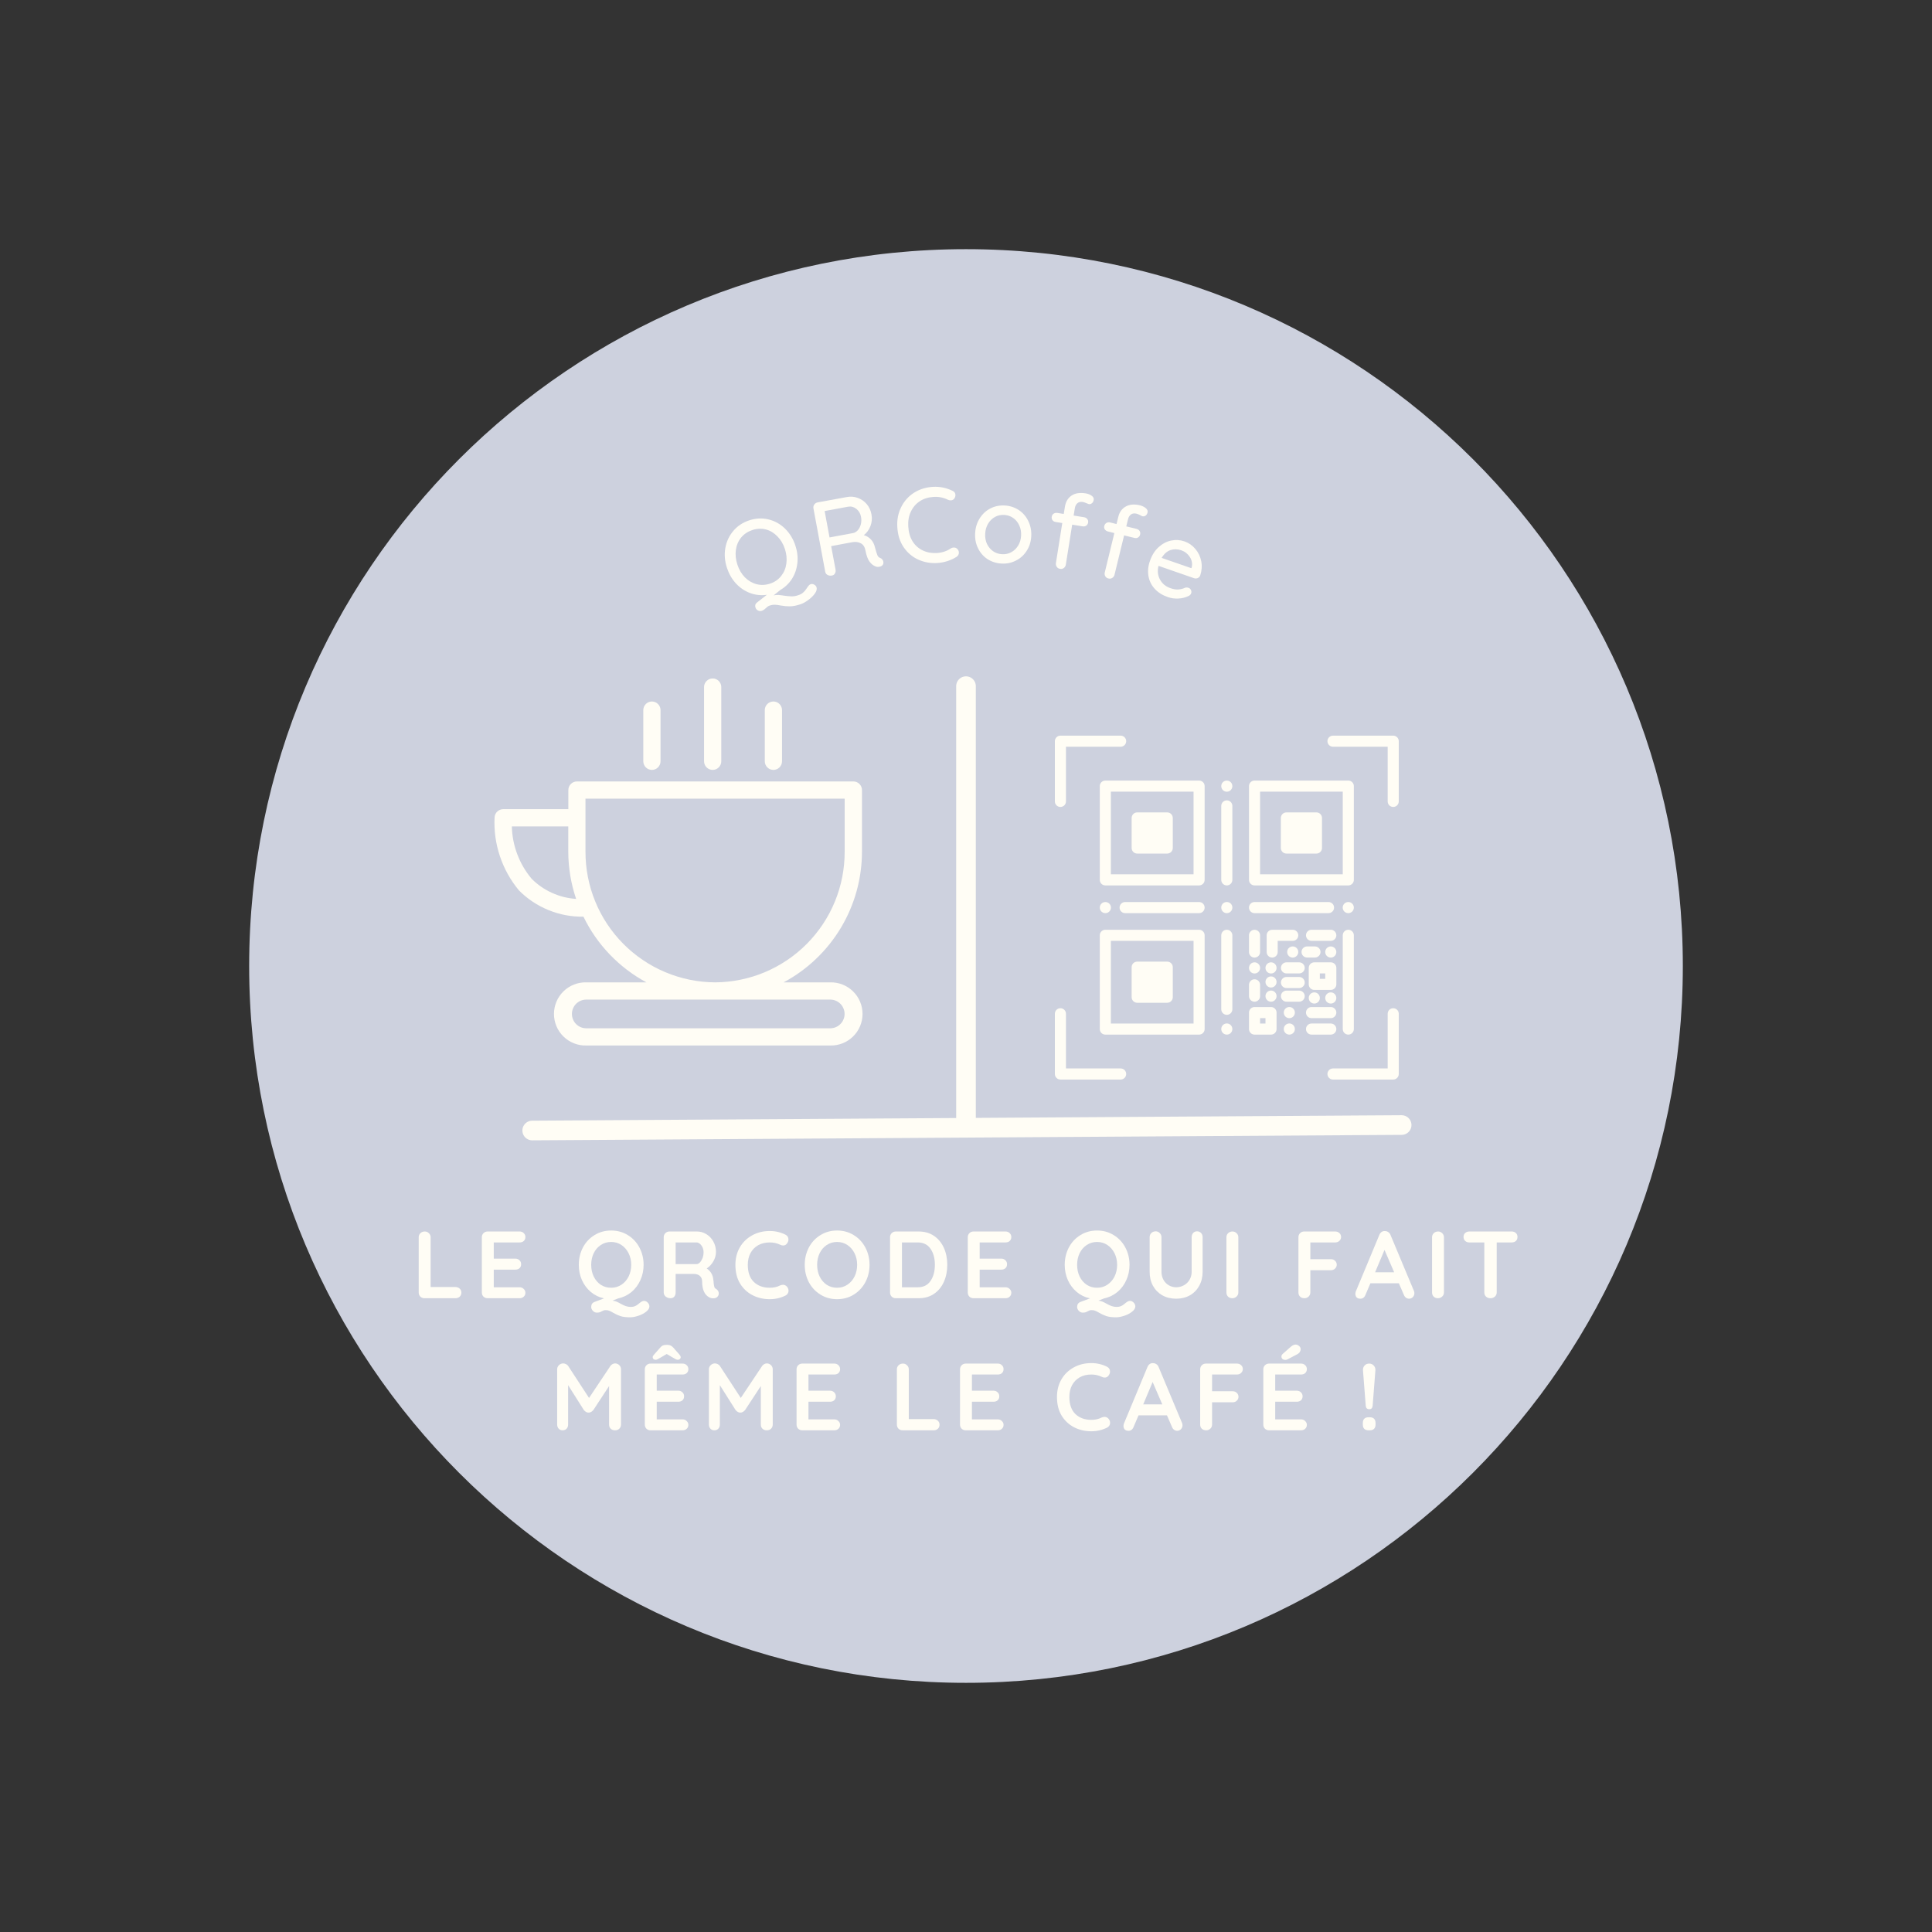 <svg xmlns="http://www.w3.org/2000/svg" xmlns:xlink="http://www.w3.org/1999/xlink" width="500" zoomAndPan="magnify" viewBox="0 0 375 375" height="500" preserveAspectRatio="xMidYMid meet" version="1.0"><rect x="0" y="0" width="375" height="375" fill="#333333" stroke="none"/><defs><g/><clipPath id="47575d53fd"><path d="M 48.363 48.363 L 326.637 48.363 L 326.637 326.637 L 48.363 326.637 Z M 48.363 48.363 " clip-rule="nonzero"/></clipPath><clipPath id="703d018a13"><path d="M 187.5 48.363 C 110.656 48.363 48.363 110.656 48.363 187.5 C 48.363 264.344 110.656 326.637 187.5 326.637 C 264.344 326.637 326.637 264.344 326.637 187.5 C 326.637 110.656 264.344 48.363 187.5 48.363 " clip-rule="nonzero"/></clipPath><clipPath id="53e02a32d5"><path d="M 95.633 151 L 167.633 151 L 167.633 203 L 95.633 203 Z M 95.633 151 " clip-rule="nonzero"/></clipPath><clipPath id="8c61dc0558"><path d="M 136 131.273 L 140 131.273 L 140 150 L 136 150 Z M 136 131.273 " clip-rule="nonzero"/></clipPath><clipPath id="ba24e61c76"><path d="M 204.75 142.789 L 271.5 142.789 L 271.5 209.539 L 204.75 209.539 Z M 204.75 142.789 " clip-rule="nonzero"/></clipPath></defs><g clip-path="url(#47575d53fd)"><g clip-path="url(#703d018a13)"><path fill="#CDD1DE" d="M 48.363 48.363 L 326.637 48.363 L 326.637 326.637 L 48.363 326.637 Z M 48.363 48.363 " fill-opacity="1" fill-rule="nonzero"/></g></g><path stroke-linecap="round" transform="matrix(0, 0.954, -0.953, 0, 189.406, 131.276)" fill="none" stroke-linejoin="miter" d="M 2 2 L 89.938 2 " stroke="#fffdf5" stroke-width="4" stroke-opacity="1" stroke-miterlimit="4"/><path stroke-linecap="round" transform="matrix(0.955, -0.006, 0.006, 0.953, 101.385, 217.535)" fill="none" stroke-linejoin="miter" d="M 1.998 2.001 L 178.698 2 " stroke="#fffdf5" stroke-width="4" stroke-opacity="1" stroke-miterlimit="4"/><g clip-path="url(#53e02a32d5)"><path fill="#fffdf5" d="M 113.246 177.926 C 110.902 177.961 108.645 177.535 106.477 176.652 C 104.305 175.766 102.391 174.496 100.738 172.836 C 99.082 170.848 97.848 168.625 97.027 166.172 C 96.211 163.719 95.867 161.199 96 158.617 C 96.016 158.406 96.066 158.203 96.16 158.016 C 96.25 157.824 96.371 157.656 96.527 157.512 C 96.684 157.367 96.859 157.258 97.055 157.18 C 97.25 157.102 97.453 157.062 97.668 157.062 L 110.316 157.062 L 110.316 153.344 C 110.316 153.125 110.359 152.91 110.441 152.707 C 110.527 152.504 110.648 152.32 110.805 152.164 C 110.961 152.008 111.141 151.887 111.348 151.805 C 111.551 151.719 111.766 151.676 111.984 151.676 L 165.617 151.676 C 165.84 151.672 166.055 151.715 166.262 151.797 C 166.469 151.883 166.652 152 166.812 152.16 C 166.969 152.316 167.094 152.496 167.18 152.703 C 167.266 152.906 167.309 153.121 167.309 153.344 L 167.309 165.277 C 167.309 166.574 167.223 167.867 167.047 169.152 C 166.875 170.438 166.613 171.707 166.27 172.957 C 165.922 174.207 165.496 175.43 164.984 176.621 C 164.473 177.816 163.883 178.969 163.219 180.082 C 162.551 181.195 161.812 182.258 161 183.27 C 160.191 184.285 159.316 185.238 158.375 186.133 C 157.438 187.027 156.441 187.855 155.391 188.617 C 154.34 189.379 153.242 190.062 152.098 190.676 L 161.145 190.676 C 161.555 190.664 161.961 190.695 162.363 190.77 C 162.766 190.84 163.156 190.949 163.535 191.102 C 163.914 191.25 164.277 191.438 164.617 191.66 C 164.961 191.879 165.277 192.133 165.57 192.418 C 165.863 192.703 166.125 193.016 166.355 193.355 C 166.586 193.691 166.777 194.047 166.938 194.426 C 167.094 194.801 167.215 195.191 167.297 195.59 C 167.375 195.992 167.418 196.395 167.418 196.805 C 167.418 197.211 167.375 197.617 167.297 198.016 C 167.215 198.418 167.094 198.805 166.938 199.184 C 166.777 199.559 166.586 199.914 166.355 200.254 C 166.125 200.59 165.863 200.902 165.57 201.188 C 165.277 201.473 164.961 201.727 164.617 201.949 C 164.277 202.172 163.914 202.355 163.535 202.508 C 163.156 202.656 162.766 202.766 162.363 202.84 C 161.961 202.91 161.555 202.941 161.145 202.93 L 113.793 202.93 C 113.387 202.941 112.98 202.91 112.578 202.84 C 112.176 202.766 111.785 202.656 111.406 202.508 C 111.027 202.355 110.664 202.172 110.32 201.949 C 109.98 201.727 109.66 201.473 109.371 201.188 C 109.078 200.902 108.816 200.59 108.586 200.254 C 108.355 199.914 108.164 199.559 108.004 199.184 C 107.848 198.805 107.727 198.418 107.645 198.016 C 107.562 197.617 107.523 197.211 107.523 196.805 C 107.523 196.395 107.562 195.992 107.645 195.59 C 107.727 195.191 107.848 194.801 108.004 194.426 C 108.164 194.047 108.355 193.691 108.586 193.355 C 108.816 193.016 109.078 192.703 109.371 192.418 C 109.66 192.133 109.98 191.879 110.32 191.66 C 110.664 191.438 111.027 191.25 111.406 191.102 C 111.785 190.949 112.176 190.84 112.578 190.77 C 112.98 190.695 113.387 190.664 113.793 190.676 L 125.469 190.676 C 122.816 189.242 120.445 187.438 118.355 185.262 C 116.27 183.086 114.566 180.641 113.246 177.926 Z M 110.301 165.277 L 110.301 160.414 L 99.348 160.414 C 99.395 162.277 99.75 164.082 100.41 165.824 C 101.07 167.57 102.004 169.156 103.203 170.582 C 104.355 171.734 105.676 172.645 107.16 173.312 C 108.645 173.984 110.199 174.371 111.824 174.477 C 110.816 171.492 110.309 168.426 110.301 165.277 Z M 113.793 194.02 C 113.426 194.02 113.07 194.09 112.73 194.23 C 112.387 194.371 112.086 194.574 111.824 194.836 C 111.562 195.098 111.363 195.398 111.223 195.738 C 111.078 196.082 111.008 196.438 111.008 196.805 C 111.008 197.176 111.078 197.531 111.223 197.871 C 111.363 198.211 111.562 198.516 111.824 198.773 C 112.086 199.035 112.387 199.238 112.73 199.379 C 113.07 199.52 113.426 199.59 113.793 199.59 L 161.145 199.59 C 161.516 199.59 161.871 199.52 162.211 199.379 C 162.555 199.238 162.855 199.035 163.117 198.773 C 163.379 198.516 163.578 198.211 163.719 197.871 C 163.863 197.531 163.934 197.176 163.934 196.805 C 163.934 196.438 163.863 196.082 163.719 195.738 C 163.578 195.398 163.379 195.098 163.117 194.836 C 162.855 194.574 162.555 194.371 162.211 194.23 C 161.871 194.09 161.516 194.02 161.145 194.02 Z M 138.797 190.676 C 139.625 190.672 140.449 190.625 141.273 190.539 C 142.098 190.453 142.914 190.328 143.723 190.16 C 144.535 189.996 145.336 189.789 146.125 189.547 C 146.918 189.301 147.691 189.02 148.457 188.699 C 149.219 188.379 149.965 188.02 150.691 187.625 C 151.422 187.23 152.125 186.805 152.812 186.34 C 153.5 185.879 154.16 185.383 154.797 184.852 C 155.434 184.324 156.043 183.766 156.625 183.18 C 157.207 182.59 157.762 181.977 158.281 181.332 C 158.805 180.691 159.293 180.023 159.75 179.336 C 160.207 178.645 160.629 177.934 161.016 177.203 C 161.402 176.469 161.754 175.723 162.066 174.957 C 162.379 174.191 162.652 173.41 162.891 172.617 C 163.129 171.824 163.324 171.023 163.484 170.211 C 163.641 169.398 163.758 168.578 163.836 167.754 C 163.914 166.93 163.953 166.105 163.949 165.277 L 163.949 155.02 L 113.641 155.02 L 113.641 165.277 C 113.641 166.105 113.676 166.93 113.754 167.754 C 113.832 168.578 113.949 169.398 114.109 170.211 C 114.266 171.023 114.465 171.824 114.699 172.617 C 114.938 173.41 115.211 174.191 115.527 174.957 C 115.84 175.723 116.188 176.473 116.574 177.203 C 116.961 177.934 117.383 178.645 117.84 179.336 C 118.297 180.027 118.785 180.691 119.309 181.336 C 119.832 181.977 120.383 182.594 120.965 183.18 C 121.547 183.77 122.156 184.328 122.797 184.855 C 123.434 185.383 124.094 185.879 124.781 186.34 C 125.465 186.805 126.172 187.234 126.898 187.629 C 127.629 188.02 128.375 188.379 129.137 188.699 C 129.898 189.02 130.676 189.301 131.469 189.547 C 132.258 189.793 133.059 189.996 133.871 190.164 C 134.68 190.328 135.496 190.453 136.32 190.539 C 137.145 190.625 137.969 190.672 138.797 190.676 Z M 138.797 190.676 " fill-opacity="1" fill-rule="nonzero"/></g><g clip-path="url(#8c61dc0558)"><path fill="#fffdf5" d="M 138.328 149.438 C 138.105 149.438 137.891 149.395 137.688 149.309 C 137.484 149.223 137.301 149.102 137.145 148.945 C 136.988 148.789 136.867 148.609 136.785 148.402 C 136.699 148.199 136.656 147.984 136.656 147.766 L 136.656 133.289 C 136.664 133.074 136.715 132.867 136.805 132.672 C 136.895 132.477 137.016 132.305 137.172 132.152 C 137.328 132.004 137.504 131.891 137.703 131.809 C 137.906 131.73 138.113 131.691 138.328 131.691 C 138.543 131.691 138.75 131.73 138.953 131.809 C 139.152 131.891 139.328 132.004 139.484 132.152 C 139.641 132.305 139.762 132.477 139.852 132.672 C 139.941 132.867 139.992 133.074 140 133.289 L 140 147.773 C 140 147.996 139.957 148.207 139.871 148.41 C 139.785 148.613 139.664 148.793 139.508 148.949 C 139.352 149.105 139.168 149.227 138.965 149.312 C 138.762 149.395 138.547 149.438 138.328 149.438 Z M 138.328 149.438 " fill-opacity="1" fill-rule="nonzero"/></g><path fill="#fffdf5" d="M 150.117 149.438 C 149.898 149.438 149.684 149.395 149.48 149.309 C 149.273 149.227 149.094 149.105 148.938 148.949 C 148.777 148.789 148.656 148.609 148.574 148.406 C 148.488 148.199 148.445 147.984 148.445 147.766 L 148.445 137.762 C 148.453 137.547 148.504 137.34 148.594 137.145 C 148.684 136.949 148.805 136.777 148.961 136.625 C 149.117 136.477 149.293 136.363 149.492 136.281 C 149.695 136.203 149.902 136.16 150.117 136.16 C 150.332 136.16 150.539 136.203 150.742 136.281 C 150.941 136.363 151.117 136.477 151.273 136.625 C 151.43 136.777 151.551 136.949 151.641 137.145 C 151.73 137.34 151.781 137.547 151.789 137.762 L 151.789 147.773 C 151.789 147.996 151.746 148.207 151.66 148.41 C 151.574 148.613 151.453 148.793 151.297 148.949 C 151.141 149.105 150.961 149.227 150.758 149.309 C 150.551 149.395 150.34 149.438 150.117 149.438 Z M 150.117 149.438 " fill-opacity="1" fill-rule="nonzero"/><path fill="#fffdf5" d="M 126.535 149.438 C 126.312 149.438 126.098 149.395 125.895 149.309 C 125.691 149.223 125.508 149.102 125.352 148.945 C 125.195 148.789 125.074 148.609 124.992 148.402 C 124.906 148.199 124.863 147.984 124.863 147.766 L 124.863 137.762 C 124.875 137.547 124.922 137.34 125.012 137.145 C 125.102 136.949 125.223 136.777 125.379 136.625 C 125.535 136.477 125.711 136.363 125.914 136.281 C 126.113 136.203 126.32 136.16 126.535 136.16 C 126.75 136.16 126.961 136.203 127.16 136.281 C 127.359 136.363 127.539 136.477 127.691 136.625 C 127.848 136.777 127.973 136.949 128.059 137.145 C 128.148 137.34 128.199 137.547 128.207 137.762 L 128.207 147.773 C 128.207 147.996 128.164 148.207 128.078 148.41 C 127.992 148.613 127.871 148.793 127.715 148.949 C 127.559 149.105 127.375 149.227 127.172 149.312 C 126.969 149.395 126.754 149.438 126.535 149.438 Z M 126.535 149.438 " fill-opacity="1" fill-rule="nonzero"/><g clip-path="url(#ba24e61c76)"><path fill="#fffdf5" d="M 213.469 152.582 L 213.469 170.781 C 213.469 171.375 213.949 171.859 214.547 171.859 L 232.746 171.859 C 233.34 171.859 233.82 171.375 233.82 170.781 L 233.82 152.582 C 233.82 151.988 233.34 151.508 232.746 151.508 L 214.547 151.508 C 213.949 151.508 213.469 151.988 213.469 152.582 Z M 215.621 153.656 L 231.668 153.656 L 231.668 169.703 L 215.621 169.703 Z M 204.75 155.555 L 204.75 143.863 C 204.75 143.27 205.23 142.789 205.824 142.789 L 217.516 142.789 C 218.109 142.789 218.594 143.27 218.594 143.863 C 218.594 144.457 218.109 144.941 217.516 144.941 L 206.902 144.941 L 206.902 155.555 C 206.902 156.148 206.422 156.629 205.824 156.629 C 205.23 156.629 204.75 156.148 204.75 155.555 Z M 257.656 143.863 C 257.656 143.27 258.141 142.789 258.734 142.789 L 270.422 142.789 C 271.016 142.789 271.5 143.27 271.5 143.863 L 271.5 155.555 C 271.5 156.148 271.016 156.629 270.422 156.629 C 269.828 156.629 269.348 156.148 269.348 155.555 L 269.348 144.941 L 258.734 144.941 C 258.141 144.941 257.656 144.457 257.656 143.863 Z M 218.594 208.461 C 218.594 209.055 218.109 209.539 217.516 209.539 L 205.824 209.539 C 205.23 209.539 204.75 209.055 204.75 208.461 L 204.75 196.77 C 204.75 196.176 205.23 195.695 205.824 195.695 C 206.422 195.695 206.902 196.176 206.902 196.77 L 206.902 207.383 L 217.516 207.383 C 218.109 207.383 218.594 207.867 218.594 208.461 Z M 271.5 196.77 L 271.5 208.461 C 271.5 209.055 271.016 209.539 270.422 209.539 L 258.734 209.539 C 258.141 209.539 257.656 209.055 257.656 208.461 C 257.656 207.867 258.141 207.383 258.734 207.383 L 269.348 207.383 L 269.348 196.77 C 269.348 196.176 269.828 195.695 270.422 195.695 C 271.016 195.695 271.5 196.176 271.5 196.77 Z M 243.504 171.859 L 261.703 171.859 C 262.297 171.859 262.781 171.375 262.781 170.781 L 262.781 152.582 C 262.781 151.988 262.297 151.508 261.703 151.508 L 243.504 151.508 C 242.91 151.508 242.43 151.988 242.43 152.582 L 242.43 170.781 C 242.43 171.375 242.91 171.859 243.504 171.859 Z M 244.582 153.656 L 260.629 153.656 L 260.629 169.703 L 244.582 169.703 Z M 232.746 180.465 L 214.547 180.465 C 213.949 180.465 213.469 180.949 213.469 181.543 L 213.469 199.742 C 213.469 200.336 213.949 200.816 214.547 200.816 L 232.746 200.816 C 233.34 200.816 233.82 200.336 233.82 199.742 L 233.82 181.543 C 233.82 180.949 233.34 180.465 232.746 180.465 Z M 231.668 198.668 L 215.621 198.668 L 215.621 182.621 L 231.668 182.621 Z M 246.707 195.465 L 243.504 195.465 C 242.91 195.465 242.43 195.945 242.43 196.543 L 242.43 199.742 C 242.43 200.336 242.91 200.816 243.504 200.816 L 246.707 200.816 C 247.301 200.816 247.781 200.336 247.781 199.742 L 247.781 196.543 C 247.781 195.945 247.301 195.465 246.707 195.465 Z M 245.629 198.668 L 244.582 198.668 L 244.582 197.621 L 245.629 197.621 Z M 239.199 152.582 L 239.199 152.594 C 239.199 153.188 238.719 153.672 238.125 153.672 C 237.531 153.672 237.047 153.188 237.047 152.594 L 237.047 152.582 C 237.047 151.988 237.531 151.508 238.125 151.508 C 238.719 151.508 239.199 151.988 239.199 152.582 Z M 239.199 156.422 L 239.199 170.781 C 239.199 171.375 238.719 171.859 238.125 171.859 C 237.531 171.859 237.047 171.375 237.047 170.781 L 237.047 156.422 C 237.047 155.828 237.531 155.348 238.125 155.348 C 238.719 155.348 239.199 155.828 239.199 156.422 Z M 239.199 176.156 L 239.199 176.168 C 239.199 176.762 238.719 177.242 238.125 177.242 C 237.531 177.242 237.047 176.762 237.047 176.168 L 237.047 176.156 C 237.047 175.562 237.531 175.078 238.125 175.078 C 238.719 175.078 239.199 175.562 239.199 176.156 Z M 239.199 199.73 L 239.199 199.742 C 239.199 200.336 238.719 200.816 238.125 200.816 C 237.531 200.816 237.047 200.336 237.047 199.742 L 237.047 199.73 C 237.047 199.137 237.531 198.652 238.125 198.652 C 238.719 198.652 239.199 199.137 239.199 199.73 Z M 239.199 181.543 L 239.199 195.902 C 239.199 196.496 238.719 196.977 238.125 196.977 C 237.531 196.977 237.047 196.496 237.047 195.902 L 237.047 181.543 C 237.047 180.949 237.531 180.465 238.125 180.465 C 238.719 180.465 239.199 180.949 239.199 181.543 Z M 214.559 175.086 C 215.152 175.086 215.633 175.566 215.633 176.164 C 215.633 176.758 215.152 177.238 214.559 177.238 L 214.547 177.238 C 213.949 177.238 213.469 176.758 213.469 176.164 C 213.469 175.566 213.949 175.086 214.547 175.086 Z M 233.82 176.164 C 233.82 176.758 233.34 177.238 232.746 177.238 L 218.387 177.238 C 217.789 177.238 217.309 176.758 217.309 176.164 C 217.309 175.566 217.789 175.086 218.387 175.086 L 232.746 175.086 C 233.34 175.086 233.82 175.566 233.82 176.164 Z M 262.781 176.164 C 262.781 176.758 262.297 177.238 261.703 177.238 L 261.691 177.238 C 261.098 177.238 260.617 176.758 260.617 176.164 C 260.617 175.566 261.098 175.086 261.691 175.086 L 261.703 175.086 C 262.301 175.086 262.781 175.566 262.781 176.164 Z M 257.863 177.238 L 243.504 177.238 C 242.91 177.238 242.43 176.758 242.43 176.164 C 242.43 175.566 242.91 175.086 243.504 175.086 L 257.863 175.086 C 258.457 175.086 258.941 175.566 258.941 176.164 C 258.941 176.758 258.457 177.238 257.863 177.238 Z M 227.637 158.766 L 227.637 164.598 C 227.637 165.191 227.152 165.676 226.559 165.676 L 220.727 165.676 C 220.133 165.676 219.652 165.191 219.652 164.598 L 219.652 158.766 C 219.652 158.172 220.133 157.688 220.727 157.688 L 226.559 157.688 C 227.152 157.688 227.637 158.172 227.637 158.766 Z M 256.598 158.766 L 256.598 164.598 C 256.598 165.191 256.117 165.676 255.52 165.676 L 249.688 165.676 C 249.094 165.676 248.613 165.191 248.613 164.598 L 248.613 158.766 C 248.613 158.172 249.094 157.688 249.688 157.688 L 255.52 157.688 C 256.117 157.688 256.598 158.172 256.598 158.766 Z M 219.652 193.559 L 219.652 187.727 C 219.652 187.133 220.133 186.652 220.727 186.652 L 226.559 186.652 C 227.152 186.652 227.637 187.133 227.637 187.727 L 227.637 193.559 C 227.637 194.152 227.152 194.637 226.559 194.637 L 220.727 194.637 C 220.133 194.637 219.652 194.152 219.652 193.559 Z M 242.43 184.793 L 242.43 181.543 C 242.43 180.949 242.91 180.469 243.504 180.469 C 244.098 180.469 244.582 180.949 244.582 181.543 L 244.582 184.793 C 244.582 185.387 244.098 185.867 243.504 185.867 C 242.91 185.867 242.43 185.387 242.43 184.793 Z M 248 182.617 L 248 184.793 C 248 185.383 247.52 185.863 246.93 185.863 C 246.336 185.863 245.859 185.383 245.859 184.793 L 245.859 181.543 C 245.859 180.949 246.34 180.473 246.93 180.473 C 246.961 180.473 246.992 180.473 247.023 180.477 C 247.062 180.473 247.109 180.469 247.152 180.469 L 250.918 180.469 C 251.512 180.469 251.996 180.949 251.996 181.543 C 251.996 182.137 251.512 182.621 250.918 182.621 L 248 182.621 Z M 262.781 181.543 L 262.781 199.742 C 262.781 200.336 262.297 200.816 261.703 200.816 C 261.109 200.816 260.629 200.336 260.629 199.742 L 260.629 181.543 C 260.629 180.949 261.109 180.465 261.703 180.465 C 262.301 180.465 262.781 180.949 262.781 181.543 Z M 242.43 187.879 L 242.43 187.867 C 242.43 187.27 242.91 186.789 243.504 186.789 C 244.098 186.789 244.582 187.27 244.582 187.867 L 244.582 187.879 C 244.582 188.473 244.098 188.953 243.504 188.953 C 242.91 188.953 242.43 188.473 242.43 187.879 Z M 251.992 184.777 L 251.992 184.789 C 251.992 185.383 251.512 185.867 250.918 185.867 C 250.324 185.867 249.84 185.383 249.84 184.789 L 249.84 184.777 C 249.84 184.184 250.324 183.703 250.918 183.703 C 251.512 183.703 251.992 184.184 251.992 184.777 Z M 259.383 181.543 C 259.383 182.137 258.898 182.617 258.305 182.617 L 254.566 182.617 C 253.973 182.617 253.492 182.137 253.492 181.543 C 253.492 180.949 253.973 180.465 254.566 180.465 L 258.305 180.465 C 258.898 180.465 259.383 180.949 259.383 181.543 Z M 242.43 193.352 L 242.43 191.156 C 242.43 190.562 242.91 190.078 243.504 190.078 C 244.098 190.078 244.582 190.562 244.582 191.156 L 244.582 193.352 C 244.582 193.945 244.098 194.43 243.504 194.43 C 242.91 194.43 242.43 193.945 242.43 193.352 Z M 258.305 200.816 L 254.566 200.816 C 253.973 200.816 253.492 200.336 253.492 199.742 C 253.492 199.148 253.973 198.664 254.566 198.664 L 258.305 198.664 C 258.898 198.664 259.383 199.148 259.383 199.742 C 259.383 200.336 258.898 200.816 258.305 200.816 Z M 253.492 196.543 C 253.492 195.949 253.973 195.465 254.566 195.465 L 258.305 195.465 C 258.898 195.465 259.383 195.949 259.383 196.543 C 259.383 197.137 258.898 197.621 258.305 197.621 L 254.566 197.621 C 253.973 197.621 253.492 197.137 253.492 196.543 Z M 253.246 187.867 C 253.246 188.461 252.762 188.941 252.168 188.941 L 249.707 188.941 C 249.113 188.941 248.629 188.461 248.629 187.867 C 248.629 187.27 249.113 186.789 249.707 186.789 L 252.168 186.789 C 252.762 186.789 253.246 187.27 253.246 187.867 Z M 251.332 199.73 L 251.332 199.742 C 251.332 200.336 250.852 200.816 250.258 200.816 C 249.664 200.816 249.18 200.336 249.18 199.742 L 249.18 199.73 C 249.18 199.137 249.664 198.652 250.258 198.652 C 250.852 198.652 251.332 199.137 251.332 199.73 Z M 251.332 196.535 L 251.332 196.547 C 251.332 197.141 250.852 197.625 250.258 197.625 C 249.664 197.625 249.18 197.141 249.18 196.547 L 249.18 196.535 C 249.18 195.941 249.664 195.461 250.258 195.461 C 250.852 195.461 251.332 195.941 251.332 196.535 Z M 247.781 193.34 L 247.781 193.352 C 247.781 193.945 247.301 194.43 246.707 194.43 C 246.109 194.43 245.629 193.945 245.629 193.352 L 245.629 193.34 C 245.629 192.746 246.109 192.266 246.707 192.266 C 247.301 192.266 247.781 192.746 247.781 193.34 Z M 247.781 190.598 C 247.781 191.191 247.301 191.676 246.707 191.676 C 246.109 191.676 245.629 191.191 245.629 190.598 C 245.629 190.004 246.109 189.523 246.707 189.523 C 247.301 189.52 247.781 190.004 247.781 190.598 Z M 247.781 187.879 C 247.781 188.473 247.301 188.953 246.707 188.953 C 246.109 188.953 245.629 188.473 245.629 187.879 L 245.629 187.867 C 245.629 187.27 246.109 186.789 246.707 186.789 C 247.301 186.789 247.781 187.27 247.781 187.867 Z M 258.305 185.867 C 257.711 185.867 257.227 185.387 257.227 184.793 L 257.227 184.781 C 257.227 184.188 257.711 183.703 258.305 183.703 C 258.898 183.703 259.379 184.188 259.379 184.781 L 259.379 184.793 C 259.379 185.387 258.898 185.867 258.305 185.867 Z M 252.625 184.777 C 252.625 184.184 253.109 183.703 253.703 183.703 L 255.23 183.703 C 255.824 183.703 256.309 184.184 256.309 184.777 C 256.309 185.371 255.824 185.855 255.23 185.855 L 253.703 185.855 C 253.109 185.855 252.625 185.371 252.625 184.777 Z M 259.383 187.867 C 259.383 187.27 258.898 186.789 258.305 186.789 L 255.105 186.789 C 254.512 186.789 254.027 187.27 254.027 187.867 L 254.027 191.066 C 254.027 191.66 254.512 192.141 255.105 192.141 L 258.305 192.141 C 258.898 192.141 259.383 191.66 259.383 191.066 Z M 257.227 189.988 L 256.18 189.988 L 256.18 188.941 L 257.227 188.941 Z M 253.246 190.707 C 253.246 191.301 252.762 191.781 252.168 191.781 L 249.707 191.781 C 249.113 191.781 248.629 191.301 248.629 190.707 C 248.629 190.113 249.113 189.629 249.707 189.629 L 252.168 189.629 C 252.762 189.629 253.246 190.113 253.246 190.707 Z M 253.246 193.352 C 253.246 193.945 252.762 194.43 252.168 194.43 L 249.707 194.43 C 249.113 194.43 248.629 193.945 248.629 193.352 C 248.629 192.758 249.113 192.277 249.707 192.277 L 252.168 192.277 C 252.762 192.277 253.246 192.758 253.246 193.352 Z M 255.105 194.789 C 254.512 194.789 254.027 194.305 254.027 193.711 L 254.027 193.699 C 254.027 193.105 254.512 192.621 255.105 192.621 C 255.699 192.621 256.18 193.105 256.18 193.699 L 256.18 193.711 C 256.18 194.305 255.699 194.789 255.105 194.789 Z M 258.305 194.789 C 257.711 194.789 257.227 194.305 257.227 193.711 L 257.227 193.699 C 257.227 193.105 257.711 192.621 258.305 192.621 C 258.898 192.621 259.379 193.105 259.379 193.699 L 259.379 193.711 C 259.379 194.305 258.898 194.789 258.305 194.789 Z M 258.305 194.789 " fill-opacity="1" fill-rule="nonzero"/></g><g fill="#fffdf5" fill-opacity="1"><g transform="translate(142.534, 117.406)"><g><path d="M 14.812 -4.016 C 15.031 -4.086 15.254 -4.062 15.484 -3.938 C 15.723 -3.812 15.879 -3.641 15.953 -3.422 C 16.066 -3.066 15.961 -2.664 15.641 -2.219 C 15.328 -1.77 14.898 -1.348 14.359 -0.953 C 13.828 -0.555 13.312 -0.273 12.812 -0.109 C 12.02 0.148 11.348 0.281 10.797 0.281 C 10.242 0.289 9.656 0.238 9.031 0.125 C 8.551 0.031 8.16 -0.02 7.859 -0.031 C 7.555 -0.039 7.227 0.008 6.875 0.125 C 6.727 0.176 6.594 0.242 6.469 0.328 C 6.352 0.422 6.238 0.52 6.125 0.625 C 5.863 0.883 5.594 1.062 5.312 1.156 C 5.062 1.238 4.816 1.211 4.578 1.078 C 4.336 0.953 4.18 0.77 4.109 0.531 C 3.973 0.125 4.062 -0.195 4.375 -0.438 L 6.312 -1.953 C 5.188 -1.797 4.102 -1.91 3.062 -2.297 C 2.031 -2.68 1.117 -3.297 0.328 -4.141 C -0.453 -4.984 -1.035 -5.988 -1.422 -7.156 C -1.859 -8.469 -1.969 -9.754 -1.75 -11.016 C -1.531 -12.273 -1.02 -13.379 -0.219 -14.328 C 0.57 -15.285 1.609 -15.977 2.891 -16.406 C 4.148 -16.82 5.391 -16.883 6.609 -16.594 C 7.828 -16.301 8.895 -15.711 9.812 -14.828 C 10.727 -13.941 11.406 -12.844 11.844 -11.531 C 12.227 -10.375 12.359 -9.238 12.234 -8.125 C 12.117 -7.008 11.773 -5.992 11.203 -5.078 C 10.629 -4.172 9.867 -3.441 8.922 -2.891 L 7.625 -1.844 C 7.957 -1.914 8.273 -1.941 8.578 -1.922 C 8.891 -1.898 9.266 -1.852 9.703 -1.781 C 10.242 -1.707 10.711 -1.664 11.109 -1.656 C 11.504 -1.645 11.914 -1.711 12.344 -1.859 C 12.727 -1.973 13.039 -2.129 13.281 -2.328 C 13.531 -2.523 13.742 -2.758 13.922 -3.031 C 13.992 -3.133 14.082 -3.266 14.188 -3.422 C 14.289 -3.578 14.391 -3.703 14.484 -3.797 C 14.578 -3.898 14.688 -3.973 14.812 -4.016 Z M 0.594 -7.812 C 0.914 -6.832 1.398 -6.008 2.047 -5.344 C 2.703 -4.688 3.457 -4.242 4.312 -4.016 C 5.164 -3.797 6.039 -3.832 6.938 -4.125 C 7.82 -4.414 8.535 -4.906 9.078 -5.594 C 9.629 -6.281 9.969 -7.082 10.094 -8 C 10.227 -8.926 10.133 -9.879 9.812 -10.859 C 9.488 -11.836 9 -12.656 8.344 -13.312 C 7.695 -13.977 6.953 -14.422 6.109 -14.641 C 5.266 -14.859 4.398 -14.82 3.516 -14.531 C 2.617 -14.238 1.891 -13.754 1.328 -13.078 C 0.773 -12.398 0.43 -11.598 0.297 -10.672 C 0.172 -9.754 0.27 -8.801 0.594 -7.812 Z M 0.594 -7.812 "/></g></g></g><g fill="#fffdf5" fill-opacity="1"><g transform="translate(158.655, 112.239)"><g><path d="M 12.203 -3.938 C 12.359 -3.875 12.488 -3.781 12.594 -3.656 C 12.695 -3.531 12.766 -3.391 12.797 -3.234 C 12.848 -2.953 12.797 -2.723 12.641 -2.547 C 12.484 -2.379 12.281 -2.273 12.031 -2.234 C 11.77 -2.18 11.539 -2.195 11.344 -2.281 C 10.895 -2.426 10.492 -2.734 10.141 -3.203 C 9.785 -3.672 9.516 -4.398 9.328 -5.391 C 9.203 -6.066 8.906 -6.531 8.438 -6.781 C 7.969 -7.039 7.41 -7.113 6.766 -7 L 2.672 -6.234 L 3.531 -1.656 C 3.57 -1.375 3.523 -1.125 3.391 -0.906 C 3.266 -0.695 3.078 -0.57 2.828 -0.531 C 2.504 -0.469 2.211 -0.508 1.953 -0.656 C 1.703 -0.801 1.555 -1.008 1.516 -1.281 L -0.766 -13.562 C -0.816 -13.82 -0.766 -14.066 -0.609 -14.297 C -0.453 -14.523 -0.242 -14.664 0.016 -14.719 L 5.734 -15.766 C 6.461 -15.898 7.164 -15.844 7.844 -15.594 C 8.52 -15.352 9.098 -14.953 9.578 -14.391 C 10.055 -13.828 10.363 -13.156 10.5 -12.375 C 10.645 -11.613 10.578 -10.863 10.297 -10.125 C 10.016 -9.395 9.586 -8.812 9.016 -8.375 C 9.566 -8.207 10.031 -7.922 10.406 -7.516 C 10.781 -7.117 11.035 -6.613 11.172 -6 C 11.379 -5.238 11.539 -4.723 11.656 -4.453 C 11.77 -4.191 11.953 -4.02 12.203 -3.938 Z M 6.984 -8.781 C 7.316 -8.863 7.613 -9.055 7.875 -9.359 C 8.133 -9.66 8.32 -10.035 8.438 -10.484 C 8.551 -10.93 8.562 -11.41 8.469 -11.922 C 8.352 -12.566 8.051 -13.082 7.562 -13.469 C 7.07 -13.852 6.539 -13.992 5.969 -13.891 L 1.406 -13.047 L 2.359 -7.922 Z M 6.984 -8.781 "/></g></g></g><g fill="#fffdf5" fill-opacity="1"><g transform="translate(173.699, 109.557)"><g><path d="M 11.203 -14.281 C 11.547 -14.133 11.727 -13.875 11.75 -13.5 C 11.758 -13.258 11.691 -13.031 11.547 -12.812 C 11.391 -12.582 11.172 -12.457 10.891 -12.438 C 10.691 -12.426 10.5 -12.461 10.312 -12.547 C 9.438 -12.984 8.504 -13.172 7.516 -13.109 C 6.484 -13.047 5.586 -12.766 4.828 -12.266 C 4.066 -11.766 3.488 -11.086 3.094 -10.234 C 2.695 -9.391 2.531 -8.441 2.594 -7.391 C 2.656 -6.242 2.938 -5.27 3.438 -4.469 C 3.945 -3.676 4.613 -3.086 5.438 -2.703 C 6.258 -2.316 7.164 -2.156 8.156 -2.219 C 9.176 -2.281 10.082 -2.582 10.875 -3.125 C 11.031 -3.219 11.203 -3.27 11.391 -3.281 C 11.691 -3.301 11.945 -3.195 12.156 -2.969 C 12.32 -2.77 12.41 -2.555 12.422 -2.328 C 12.43 -2.16 12.395 -2 12.312 -1.844 C 12.238 -1.695 12.129 -1.578 11.984 -1.484 C 11.461 -1.148 10.875 -0.875 10.219 -0.656 C 9.562 -0.445 8.91 -0.32 8.266 -0.281 C 6.93 -0.195 5.688 -0.414 4.531 -0.938 C 3.375 -1.469 2.426 -2.273 1.688 -3.359 C 0.957 -4.441 0.551 -5.742 0.469 -7.266 C 0.383 -8.648 0.629 -9.926 1.203 -11.094 C 1.773 -12.258 2.598 -13.191 3.672 -13.891 C 4.754 -14.586 5.992 -14.977 7.391 -15.062 C 8.723 -15.133 9.992 -14.875 11.203 -14.281 Z M 11.203 -14.281 "/></g></g></g><g fill="#fffdf5" fill-opacity="1"><g transform="translate(188.133, 108.806)"><g><path d="M 12.031 -4.688 C 11.969 -3.625 11.664 -2.68 11.125 -1.859 C 10.594 -1.035 9.895 -0.41 9.031 0.016 C 8.164 0.453 7.234 0.641 6.234 0.578 C 5.223 0.516 4.316 0.223 3.516 -0.297 C 2.723 -0.828 2.113 -1.535 1.688 -2.422 C 1.258 -3.305 1.078 -4.281 1.141 -5.344 C 1.203 -6.414 1.5 -7.367 2.031 -8.203 C 2.562 -9.047 3.254 -9.688 4.109 -10.125 C 4.973 -10.562 5.91 -10.75 6.922 -10.688 C 7.922 -10.625 8.82 -10.328 9.625 -9.797 C 10.426 -9.266 11.039 -8.547 11.469 -7.641 C 11.906 -6.742 12.094 -5.758 12.031 -4.688 Z M 10.062 -4.812 C 10.102 -5.562 9.984 -6.234 9.703 -6.828 C 9.43 -7.43 9.039 -7.91 8.531 -8.266 C 8.031 -8.617 7.457 -8.816 6.812 -8.859 C 6.156 -8.898 5.555 -8.773 5.016 -8.484 C 4.473 -8.191 4.023 -7.758 3.672 -7.188 C 3.328 -6.625 3.133 -5.969 3.094 -5.219 C 3.051 -4.488 3.164 -3.828 3.438 -3.234 C 3.719 -2.648 4.109 -2.18 4.609 -1.828 C 5.109 -1.473 5.688 -1.273 6.344 -1.234 C 6.988 -1.191 7.582 -1.316 8.125 -1.609 C 8.676 -1.898 9.125 -2.32 9.469 -2.875 C 9.82 -3.438 10.02 -4.082 10.062 -4.812 Z M 10.062 -4.812 "/></g></g></g><g fill="#fffdf5" fill-opacity="1"><g transform="translate(202.016, 109.819)"><g><path d="M 8.141 -12.391 C 7.691 -12.453 7.336 -12.363 7.078 -12.125 C 6.828 -11.895 6.672 -11.578 6.609 -11.172 L 6.375 -9.75 L 8.406 -9.422 C 8.676 -9.379 8.883 -9.258 9.031 -9.062 C 9.176 -8.875 9.227 -8.648 9.188 -8.391 C 9.145 -8.141 9.023 -7.941 8.828 -7.797 C 8.629 -7.66 8.395 -7.613 8.125 -7.656 L 6.094 -7.984 L 4.859 -0.219 C 4.816 0.039 4.691 0.254 4.484 0.422 C 4.273 0.586 4.023 0.645 3.734 0.594 C 3.453 0.551 3.238 0.414 3.094 0.188 C 2.945 -0.031 2.895 -0.27 2.938 -0.531 L 4.172 -8.297 L 2.906 -8.5 C 2.645 -8.531 2.438 -8.645 2.281 -8.844 C 2.133 -9.039 2.082 -9.266 2.125 -9.516 C 2.164 -9.773 2.285 -9.973 2.484 -10.109 C 2.691 -10.242 2.926 -10.297 3.188 -10.266 L 4.453 -10.062 L 4.688 -11.484 C 4.844 -12.441 5.27 -13.156 5.969 -13.625 C 6.664 -14.094 7.57 -14.238 8.688 -14.062 C 9.145 -13.988 9.535 -13.836 9.859 -13.609 C 10.191 -13.379 10.328 -13.098 10.266 -12.766 C 10.223 -12.492 10.109 -12.285 9.922 -12.141 C 9.742 -11.992 9.547 -11.938 9.328 -11.969 C 9.273 -11.977 9.129 -12.035 8.891 -12.141 C 8.609 -12.266 8.359 -12.348 8.141 -12.391 Z M 8.141 -12.391 "/></g></g></g><g fill="#fffdf5" fill-opacity="1"><g transform="translate(211.467, 111.39)"><g><path d="M 9.125 -11.688 C 8.676 -11.789 8.312 -11.734 8.031 -11.516 C 7.758 -11.305 7.578 -11.004 7.484 -10.609 L 7.141 -9.219 L 9.141 -8.734 C 9.41 -8.66 9.609 -8.52 9.734 -8.312 C 9.859 -8.113 9.891 -7.883 9.828 -7.625 C 9.766 -7.375 9.629 -7.188 9.422 -7.062 C 9.223 -6.938 8.988 -6.91 8.719 -6.984 L 6.719 -7.469 L 4.859 0.172 C 4.797 0.43 4.648 0.633 4.422 0.781 C 4.203 0.926 3.953 0.961 3.672 0.891 C 3.398 0.828 3.195 0.68 3.062 0.453 C 2.938 0.223 2.906 -0.02 2.969 -0.281 L 4.828 -7.922 L 3.578 -8.234 C 3.328 -8.297 3.129 -8.426 2.984 -8.625 C 2.848 -8.832 2.812 -9.062 2.875 -9.312 C 2.938 -9.57 3.078 -9.766 3.297 -9.891 C 3.516 -10.016 3.75 -10.047 4 -9.984 L 5.25 -9.672 L 5.594 -11.062 C 5.82 -12 6.305 -12.672 7.047 -13.078 C 7.785 -13.492 8.695 -13.57 9.781 -13.312 C 10.238 -13.195 10.617 -13.016 10.922 -12.766 C 11.234 -12.516 11.348 -12.223 11.266 -11.891 C 11.203 -11.629 11.07 -11.43 10.875 -11.297 C 10.676 -11.172 10.473 -11.133 10.266 -11.188 C 10.211 -11.195 10.078 -11.266 9.859 -11.391 C 9.578 -11.535 9.332 -11.633 9.125 -11.688 Z M 9.125 -11.688 "/></g></g></g><g fill="#fffdf5" fill-opacity="1"><g transform="translate(220.692, 113.614)"><g><path d="M 12.266 -1.906 C 12.172 -1.676 12.004 -1.508 11.766 -1.406 C 11.535 -1.312 11.301 -1.305 11.062 -1.391 L 4.172 -3.781 C 3.93 -2.789 4.031 -1.898 4.469 -1.109 C 4.906 -0.316 5.578 0.234 6.484 0.547 C 7.109 0.766 7.645 0.848 8.094 0.797 C 8.551 0.754 8.973 0.641 9.359 0.453 C 9.598 0.398 9.812 0.41 10 0.484 C 10.219 0.555 10.375 0.695 10.469 0.906 C 10.57 1.113 10.586 1.32 10.516 1.531 C 10.422 1.812 10.207 2.008 9.875 2.125 C 9.363 2.375 8.75 2.52 8.031 2.562 C 7.32 2.602 6.641 2.508 5.984 2.281 C 4.93 1.914 4.078 1.375 3.422 0.656 C 2.773 -0.062 2.375 -0.891 2.219 -1.828 C 2.062 -2.773 2.16 -3.75 2.516 -4.75 C 2.891 -5.844 3.441 -6.723 4.172 -7.391 C 4.91 -8.066 5.723 -8.5 6.609 -8.688 C 7.504 -8.875 8.375 -8.82 9.219 -8.531 C 10.051 -8.238 10.754 -7.75 11.328 -7.062 C 11.91 -6.383 12.289 -5.586 12.469 -4.672 C 12.645 -3.766 12.578 -2.844 12.266 -1.906 Z M 8.609 -6.797 C 7.879 -7.047 7.176 -7.062 6.5 -6.844 C 5.832 -6.625 5.258 -6.117 4.781 -5.328 L 10.547 -3.328 L 10.609 -3.469 C 10.785 -4.176 10.672 -4.848 10.266 -5.484 C 9.859 -6.117 9.305 -6.555 8.609 -6.797 Z M 8.609 -6.797 "/></g></g></g><g fill="#fffdf5" fill-opacity="1"><g transform="translate(188.494, 226.17)"><g/></g></g><g fill="#fffdf5" fill-opacity="1"><g transform="translate(79.881, 251.984)"><g><path d="M 8.531 -2.172 C 8.852 -2.172 9.125 -2.066 9.344 -1.859 C 9.562 -1.66 9.672 -1.398 9.672 -1.078 C 9.672 -0.766 9.562 -0.504 9.344 -0.297 C 9.125 -0.098 8.852 0 8.531 0 L 2.516 0 C 2.191 0 1.922 -0.102 1.703 -0.312 C 1.492 -0.531 1.391 -0.801 1.391 -1.125 L 1.391 -11.828 C 1.391 -12.148 1.5 -12.414 1.719 -12.625 C 1.945 -12.844 2.234 -12.953 2.578 -12.953 C 2.879 -12.953 3.141 -12.844 3.359 -12.625 C 3.586 -12.414 3.703 -12.148 3.703 -11.828 L 3.703 -2.172 Z M 8.531 -2.172 "/></g></g></g><g fill="#fffdf5" fill-opacity="1"><g transform="translate(92.136, 251.984)"><g><path d="M 8.719 -2.125 C 9.039 -2.125 9.305 -2.016 9.516 -1.797 C 9.734 -1.586 9.844 -1.344 9.844 -1.062 C 9.844 -0.75 9.734 -0.492 9.516 -0.297 C 9.305 -0.098 9.039 0 8.719 0 L 2.516 0 C 2.191 0 1.922 -0.102 1.703 -0.312 C 1.492 -0.531 1.391 -0.801 1.391 -1.125 L 1.391 -11.828 C 1.391 -12.148 1.492 -12.414 1.703 -12.625 C 1.922 -12.844 2.191 -12.953 2.516 -12.953 L 8.719 -12.953 C 9.039 -12.953 9.305 -12.848 9.516 -12.641 C 9.734 -12.441 9.844 -12.188 9.844 -11.875 C 9.844 -11.562 9.738 -11.305 9.531 -11.109 C 9.32 -10.922 9.051 -10.828 8.719 -10.828 L 3.703 -10.828 L 3.703 -7.688 L 7.891 -7.688 C 8.211 -7.688 8.477 -7.582 8.688 -7.375 C 8.906 -7.176 9.016 -6.914 9.016 -6.594 C 9.016 -6.281 8.91 -6.023 8.703 -5.828 C 8.492 -5.641 8.223 -5.547 7.891 -5.547 L 3.703 -5.547 L 3.703 -2.125 Z M 8.719 -2.125 "/></g></g></g><g fill="#fffdf5" fill-opacity="1"><g transform="translate(104.576, 251.984)"><g/></g></g><g fill="#fffdf5" fill-opacity="1"><g transform="translate(111.611, 251.984)"><g><path d="M 13.391 0.516 C 13.648 0.516 13.891 0.625 14.109 0.844 C 14.328 1.07 14.438 1.32 14.438 1.594 C 14.438 1.945 14.227 2.285 13.812 2.609 C 13.406 2.941 12.898 3.207 12.297 3.406 C 11.703 3.602 11.172 3.703 10.703 3.703 C 9.91 3.703 9.281 3.625 8.812 3.469 C 8.352 3.312 7.891 3.098 7.422 2.828 C 7.117 2.648 6.867 2.52 6.672 2.438 C 6.473 2.352 6.238 2.312 5.969 2.312 C 5.812 2.312 5.68 2.328 5.578 2.359 C 5.484 2.398 5.359 2.457 5.203 2.531 C 5.047 2.625 4.898 2.691 4.766 2.734 C 4.629 2.773 4.453 2.797 4.234 2.797 C 3.941 2.797 3.688 2.68 3.469 2.453 C 3.25 2.223 3.141 1.969 3.141 1.688 C 3.141 1.207 3.359 0.883 3.797 0.719 L 5.625 0.031 C 4.664 -0.176 3.816 -0.586 3.078 -1.203 C 2.336 -1.828 1.758 -2.598 1.344 -3.516 C 0.938 -4.43 0.734 -5.422 0.734 -6.484 C 0.734 -7.703 1 -8.82 1.531 -9.844 C 2.07 -10.863 2.82 -11.664 3.781 -12.25 C 4.738 -12.844 5.816 -13.141 7.016 -13.141 C 8.211 -13.141 9.289 -12.844 10.25 -12.25 C 11.207 -11.664 11.957 -10.863 12.5 -9.844 C 13.039 -8.82 13.312 -7.703 13.312 -6.484 C 13.312 -5.422 13.102 -4.43 12.688 -3.516 C 12.281 -2.598 11.703 -1.828 10.953 -1.203 C 10.203 -0.586 9.348 -0.176 8.391 0.031 L 7.266 0.469 C 7.547 0.5 7.805 0.562 8.047 0.656 C 8.285 0.758 8.562 0.898 8.875 1.078 C 9.25 1.285 9.578 1.438 9.859 1.531 C 10.148 1.633 10.473 1.688 10.828 1.688 C 11.141 1.688 11.406 1.641 11.625 1.547 C 11.852 1.453 12.07 1.316 12.281 1.141 C 12.352 1.086 12.461 1 12.609 0.875 C 12.754 0.758 12.891 0.672 13.016 0.609 C 13.141 0.547 13.266 0.516 13.391 0.516 Z M 3.141 -6.484 C 3.141 -5.648 3.301 -4.895 3.625 -4.219 C 3.957 -3.539 4.414 -3.004 5 -2.609 C 5.594 -2.223 6.266 -2.031 7.016 -2.031 C 7.754 -2.031 8.422 -2.227 9.016 -2.625 C 9.609 -3.02 10.07 -3.551 10.406 -4.219 C 10.738 -4.895 10.906 -5.648 10.906 -6.484 C 10.906 -7.305 10.738 -8.051 10.406 -8.719 C 10.07 -9.395 9.609 -9.93 9.016 -10.328 C 8.422 -10.723 7.754 -10.922 7.016 -10.922 C 6.266 -10.922 5.594 -10.723 5 -10.328 C 4.414 -9.941 3.957 -9.41 3.625 -8.734 C 3.301 -8.055 3.141 -7.305 3.141 -6.484 Z M 3.141 -6.484 "/></g></g></g><g fill="#fffdf5" fill-opacity="1"><g transform="translate(127.438, 251.984)"><g><path d="M 11.547 -1.812 C 11.711 -1.719 11.844 -1.586 11.938 -1.422 C 12.031 -1.266 12.078 -1.098 12.078 -0.922 C 12.078 -0.703 12 -0.5 11.844 -0.312 C 11.664 -0.094 11.383 0.016 11 0.016 C 10.695 0.016 10.426 -0.051 10.188 -0.188 C 9.289 -0.688 8.844 -1.719 8.844 -3.281 C 8.844 -3.719 8.695 -4.066 8.406 -4.328 C 8.125 -4.586 7.711 -4.719 7.172 -4.719 L 3.703 -4.719 L 3.703 -1.125 C 3.703 -0.789 3.613 -0.52 3.438 -0.312 C 3.258 -0.102 3.02 0 2.719 0 C 2.363 0 2.051 -0.102 1.781 -0.312 C 1.52 -0.531 1.391 -0.801 1.391 -1.125 L 1.391 -11.828 C 1.391 -12.148 1.492 -12.414 1.703 -12.625 C 1.922 -12.844 2.191 -12.953 2.516 -12.953 L 7.844 -12.953 C 8.488 -12.953 9.094 -12.781 9.656 -12.438 C 10.227 -12.094 10.68 -11.617 11.016 -11.016 C 11.359 -10.41 11.531 -9.734 11.531 -8.984 C 11.531 -8.359 11.363 -7.754 11.031 -7.172 C 10.695 -6.586 10.266 -6.125 9.734 -5.781 C 10.516 -5.238 10.941 -4.508 11.016 -3.594 C 11.055 -3.395 11.078 -3.203 11.078 -3.016 C 11.117 -2.629 11.164 -2.352 11.219 -2.188 C 11.27 -2.02 11.379 -1.895 11.547 -1.812 Z M 7.766 -6.625 C 7.984 -6.625 8.195 -6.727 8.406 -6.938 C 8.613 -7.156 8.785 -7.438 8.922 -7.781 C 9.055 -8.133 9.125 -8.516 9.125 -8.922 C 9.125 -9.266 9.055 -9.582 8.922 -9.875 C 8.785 -10.164 8.613 -10.395 8.406 -10.562 C 8.195 -10.738 7.984 -10.828 7.766 -10.828 L 3.703 -10.828 L 3.703 -6.625 Z M 7.766 -6.625 "/></g></g></g><g fill="#fffdf5" fill-opacity="1"><g transform="translate(142.007, 251.984)"><g><path d="M 10.469 -12.328 C 10.844 -12.129 11.031 -11.816 11.031 -11.391 C 11.031 -11.129 10.938 -10.875 10.75 -10.625 C 10.562 -10.363 10.312 -10.234 10 -10.234 C 9.789 -10.234 9.582 -10.289 9.375 -10.406 C 8.77 -10.688 8.113 -10.828 7.406 -10.828 C 6.539 -10.828 5.785 -10.645 5.141 -10.281 C 4.504 -9.914 4.008 -9.406 3.656 -8.75 C 3.312 -8.094 3.141 -7.336 3.141 -6.484 C 3.141 -5.023 3.531 -3.914 4.312 -3.156 C 5.102 -2.406 6.133 -2.031 7.406 -2.031 C 8.156 -2.031 8.812 -2.176 9.375 -2.469 C 9.594 -2.562 9.789 -2.609 9.969 -2.609 C 10.281 -2.609 10.551 -2.473 10.781 -2.203 C 10.957 -1.961 11.047 -1.707 11.047 -1.438 C 11.047 -1.238 10.992 -1.062 10.891 -0.906 C 10.797 -0.75 10.66 -0.625 10.484 -0.531 C 9.516 -0.051 8.488 0.188 7.406 0.188 C 6.195 0.188 5.086 -0.066 4.078 -0.578 C 3.066 -1.098 2.254 -1.852 1.641 -2.844 C 1.035 -3.844 0.734 -5.055 0.734 -6.484 C 0.734 -7.742 1.02 -8.875 1.594 -9.875 C 2.176 -10.875 2.973 -11.648 3.984 -12.203 C 4.992 -12.766 6.133 -13.047 7.406 -13.047 C 8.5 -13.047 9.52 -12.805 10.469 -12.328 Z M 10.469 -12.328 "/></g></g></g><g fill="#fffdf5" fill-opacity="1"><g transform="translate(155.465, 251.984)"><g><path d="M 13.312 -6.484 C 13.312 -5.254 13.039 -4.129 12.5 -3.109 C 11.957 -2.098 11.207 -1.297 10.25 -0.703 C 9.289 -0.109 8.211 0.188 7.016 0.188 C 5.816 0.188 4.738 -0.109 3.781 -0.703 C 2.82 -1.297 2.07 -2.098 1.531 -3.109 C 1 -4.129 0.734 -5.254 0.734 -6.484 C 0.734 -7.703 1 -8.82 1.531 -9.844 C 2.07 -10.863 2.82 -11.664 3.781 -12.25 C 4.738 -12.844 5.816 -13.141 7.016 -13.141 C 8.211 -13.141 9.289 -12.844 10.25 -12.25 C 11.207 -11.664 11.957 -10.863 12.5 -9.844 C 13.039 -8.82 13.312 -7.703 13.312 -6.484 Z M 10.906 -6.484 C 10.906 -7.305 10.738 -8.051 10.406 -8.719 C 10.07 -9.395 9.609 -9.93 9.016 -10.328 C 8.422 -10.723 7.754 -10.922 7.016 -10.922 C 6.266 -10.922 5.594 -10.723 5 -10.328 C 4.414 -9.941 3.957 -9.41 3.625 -8.734 C 3.301 -8.055 3.141 -7.305 3.141 -6.484 C 3.141 -5.648 3.301 -4.895 3.625 -4.219 C 3.957 -3.539 4.414 -3.004 5 -2.609 C 5.594 -2.223 6.266 -2.031 7.016 -2.031 C 7.754 -2.031 8.422 -2.227 9.016 -2.625 C 9.609 -3.02 10.07 -3.551 10.406 -4.219 C 10.738 -4.895 10.906 -5.648 10.906 -6.484 Z M 10.906 -6.484 "/></g></g></g><g fill="#fffdf5" fill-opacity="1"><g transform="translate(171.366, 251.984)"><g><path d="M 6.938 -12.953 C 8.102 -12.953 9.102 -12.664 9.938 -12.094 C 10.77 -11.52 11.406 -10.742 11.844 -9.766 C 12.281 -8.785 12.5 -7.691 12.5 -6.484 C 12.5 -5.273 12.281 -4.176 11.844 -3.188 C 11.406 -2.207 10.77 -1.43 9.938 -0.859 C 9.102 -0.285 8.102 0 6.938 0 L 2.516 0 C 2.191 0 1.922 -0.102 1.703 -0.312 C 1.492 -0.531 1.391 -0.801 1.391 -1.125 L 1.391 -11.828 C 1.391 -12.148 1.492 -12.414 1.703 -12.625 C 1.922 -12.844 2.191 -12.953 2.516 -12.953 Z M 6.766 -2.125 C 7.867 -2.125 8.695 -2.535 9.25 -3.359 C 9.812 -4.18 10.094 -5.223 10.094 -6.484 C 10.094 -7.742 9.812 -8.781 9.25 -9.594 C 8.688 -10.414 7.859 -10.828 6.766 -10.828 L 3.703 -10.828 L 3.703 -2.125 Z M 6.766 -2.125 "/></g></g></g><g fill="#fffdf5" fill-opacity="1"><g transform="translate(186.453, 251.984)"><g><path d="M 8.719 -2.125 C 9.039 -2.125 9.305 -2.016 9.516 -1.797 C 9.734 -1.586 9.844 -1.344 9.844 -1.062 C 9.844 -0.75 9.734 -0.492 9.516 -0.297 C 9.305 -0.098 9.039 0 8.719 0 L 2.516 0 C 2.191 0 1.922 -0.102 1.703 -0.312 C 1.492 -0.531 1.391 -0.801 1.391 -1.125 L 1.391 -11.828 C 1.391 -12.148 1.492 -12.414 1.703 -12.625 C 1.922 -12.844 2.191 -12.953 2.516 -12.953 L 8.719 -12.953 C 9.039 -12.953 9.305 -12.848 9.516 -12.641 C 9.734 -12.441 9.844 -12.188 9.844 -11.875 C 9.844 -11.562 9.738 -11.305 9.531 -11.109 C 9.32 -10.922 9.051 -10.828 8.719 -10.828 L 3.703 -10.828 L 3.703 -7.688 L 7.891 -7.688 C 8.211 -7.688 8.477 -7.582 8.688 -7.375 C 8.906 -7.176 9.016 -6.914 9.016 -6.594 C 9.016 -6.281 8.91 -6.023 8.703 -5.828 C 8.492 -5.641 8.223 -5.547 7.891 -5.547 L 3.703 -5.547 L 3.703 -2.125 Z M 8.719 -2.125 "/></g></g></g><g fill="#fffdf5" fill-opacity="1"><g transform="translate(198.893, 251.984)"><g/></g></g><g fill="#fffdf5" fill-opacity="1"><g transform="translate(205.928, 251.984)"><g><path d="M 13.391 0.516 C 13.648 0.516 13.891 0.625 14.109 0.844 C 14.328 1.07 14.438 1.32 14.438 1.594 C 14.438 1.945 14.227 2.285 13.812 2.609 C 13.406 2.941 12.898 3.207 12.297 3.406 C 11.703 3.602 11.172 3.703 10.703 3.703 C 9.91 3.703 9.281 3.625 8.812 3.469 C 8.352 3.312 7.891 3.098 7.422 2.828 C 7.117 2.648 6.867 2.52 6.672 2.438 C 6.473 2.352 6.238 2.312 5.969 2.312 C 5.812 2.312 5.68 2.328 5.578 2.359 C 5.484 2.398 5.359 2.457 5.203 2.531 C 5.047 2.625 4.898 2.691 4.766 2.734 C 4.629 2.773 4.453 2.797 4.234 2.797 C 3.941 2.797 3.688 2.68 3.469 2.453 C 3.25 2.223 3.141 1.969 3.141 1.688 C 3.141 1.207 3.359 0.883 3.797 0.719 L 5.625 0.031 C 4.664 -0.176 3.816 -0.586 3.078 -1.203 C 2.336 -1.828 1.758 -2.598 1.344 -3.516 C 0.938 -4.43 0.734 -5.422 0.734 -6.484 C 0.734 -7.703 1 -8.82 1.531 -9.844 C 2.07 -10.863 2.82 -11.664 3.781 -12.25 C 4.738 -12.844 5.816 -13.141 7.016 -13.141 C 8.211 -13.141 9.289 -12.844 10.25 -12.25 C 11.207 -11.664 11.957 -10.863 12.5 -9.844 C 13.039 -8.82 13.312 -7.703 13.312 -6.484 C 13.312 -5.422 13.102 -4.43 12.688 -3.516 C 12.281 -2.598 11.703 -1.828 10.953 -1.203 C 10.203 -0.586 9.348 -0.176 8.391 0.031 L 7.266 0.469 C 7.547 0.5 7.805 0.562 8.047 0.656 C 8.285 0.758 8.562 0.898 8.875 1.078 C 9.25 1.285 9.578 1.438 9.859 1.531 C 10.148 1.633 10.473 1.688 10.828 1.688 C 11.141 1.688 11.406 1.641 11.625 1.547 C 11.852 1.453 12.07 1.316 12.281 1.141 C 12.352 1.086 12.461 1 12.609 0.875 C 12.754 0.758 12.891 0.672 13.016 0.609 C 13.141 0.547 13.266 0.516 13.391 0.516 Z M 3.141 -6.484 C 3.141 -5.648 3.301 -4.895 3.625 -4.219 C 3.957 -3.539 4.414 -3.004 5 -2.609 C 5.594 -2.223 6.266 -2.031 7.016 -2.031 C 7.754 -2.031 8.422 -2.227 9.016 -2.625 C 9.609 -3.02 10.07 -3.551 10.406 -4.219 C 10.738 -4.895 10.906 -5.648 10.906 -6.484 C 10.906 -7.305 10.738 -8.051 10.406 -8.719 C 10.07 -9.395 9.609 -9.93 9.016 -10.328 C 8.422 -10.723 7.754 -10.922 7.016 -10.922 C 6.266 -10.922 5.594 -10.723 5 -10.328 C 4.414 -9.941 3.957 -9.41 3.625 -8.734 C 3.301 -8.055 3.141 -7.305 3.141 -6.484 Z M 3.141 -6.484 "/></g></g></g><g fill="#fffdf5" fill-opacity="1"><g transform="translate(221.755, 251.984)"><g><path d="M 10.594 -12.984 C 10.914 -12.984 11.176 -12.875 11.375 -12.656 C 11.57 -12.445 11.672 -12.176 11.672 -11.844 L 11.672 -5.141 C 11.672 -4.117 11.453 -3.211 11.016 -2.422 C 10.586 -1.629 9.984 -1.008 9.203 -0.562 C 8.422 -0.125 7.531 0.094 6.531 0.094 C 5.531 0.094 4.641 -0.125 3.859 -0.562 C 3.078 -1.008 2.469 -1.629 2.031 -2.422 C 1.602 -3.211 1.391 -4.117 1.391 -5.141 L 1.391 -11.844 C 1.391 -12.164 1.5 -12.438 1.719 -12.656 C 1.945 -12.875 2.234 -12.984 2.578 -12.984 C 2.867 -12.984 3.125 -12.875 3.344 -12.656 C 3.57 -12.438 3.688 -12.164 3.688 -11.844 L 3.688 -5.141 C 3.688 -4.555 3.816 -4.031 4.078 -3.562 C 4.336 -3.102 4.688 -2.75 5.125 -2.5 C 5.562 -2.25 6.031 -2.125 6.531 -2.125 C 7.062 -2.125 7.555 -2.25 8.016 -2.5 C 8.484 -2.75 8.852 -3.102 9.125 -3.562 C 9.406 -4.031 9.547 -4.555 9.547 -5.141 L 9.547 -11.844 C 9.547 -12.176 9.641 -12.445 9.828 -12.656 C 10.016 -12.875 10.27 -12.984 10.594 -12.984 Z M 10.594 -12.984 "/></g></g></g><g fill="#fffdf5" fill-opacity="1"><g transform="translate(236.657, 251.984)"><g><path d="M 3.703 -1.125 C 3.703 -0.801 3.582 -0.531 3.344 -0.312 C 3.113 -0.102 2.844 0 2.531 0 C 2.195 0 1.922 -0.102 1.703 -0.312 C 1.492 -0.531 1.391 -0.801 1.391 -1.125 L 1.391 -11.828 C 1.391 -12.148 1.5 -12.414 1.719 -12.625 C 1.945 -12.844 2.234 -12.953 2.578 -12.953 C 2.879 -12.953 3.141 -12.844 3.359 -12.625 C 3.586 -12.414 3.703 -12.148 3.703 -11.828 Z M 3.703 -1.125 "/></g></g></g><g fill="#fffdf5" fill-opacity="1"><g transform="translate(243.599, 251.984)"><g/></g></g><g fill="#fffdf5" fill-opacity="1"><g transform="translate(250.634, 251.984)"><g><path d="M 3.703 -10.828 L 3.703 -7.578 L 7.703 -7.578 C 8.023 -7.578 8.289 -7.473 8.5 -7.266 C 8.719 -7.066 8.828 -6.805 8.828 -6.484 C 8.828 -6.211 8.719 -5.969 8.5 -5.75 C 8.289 -5.539 8.023 -5.438 7.703 -5.438 L 3.703 -5.438 L 3.703 -1.125 C 3.703 -0.801 3.586 -0.531 3.359 -0.312 C 3.129 -0.102 2.863 0 2.562 0 C 2.207 0 1.922 -0.102 1.703 -0.312 C 1.492 -0.52 1.391 -0.789 1.391 -1.125 L 1.391 -11.828 C 1.391 -12.148 1.492 -12.414 1.703 -12.625 C 1.922 -12.844 2.191 -12.953 2.516 -12.953 L 8.531 -12.953 C 8.852 -12.953 9.125 -12.848 9.344 -12.641 C 9.562 -12.441 9.672 -12.188 9.672 -11.875 C 9.672 -11.602 9.562 -11.359 9.344 -11.141 C 9.125 -10.93 8.852 -10.828 8.531 -10.828 Z M 3.703 -10.828 "/></g></g></g><g fill="#fffdf5" fill-opacity="1"><g transform="translate(262.889, 251.984)"><g><path d="M 11.547 -1.438 C 11.609 -1.281 11.641 -1.133 11.641 -1 C 11.641 -0.676 11.535 -0.41 11.328 -0.203 C 11.117 -0.004 10.879 0.094 10.609 0.094 C 10.391 0.094 10.188 0.023 10 -0.109 C 9.82 -0.242 9.688 -0.43 9.594 -0.672 L 8.625 -2.906 L 3.109 -2.906 L 2.141 -0.641 C 2.055 -0.41 1.926 -0.227 1.75 -0.094 C 1.57 0.031 1.379 0.094 1.172 0.094 C 0.848 0.094 0.602 0.008 0.438 -0.156 C 0.27 -0.332 0.188 -0.57 0.188 -0.875 C 0.188 -0.977 0.203 -1.094 0.234 -1.219 L 4.844 -12.297 C 4.945 -12.547 5.098 -12.738 5.297 -12.875 C 5.492 -13.008 5.719 -13.062 5.969 -13.031 C 6.188 -13.031 6.391 -12.961 6.578 -12.828 C 6.773 -12.703 6.914 -12.523 7 -12.297 Z M 4.016 -5.031 L 7.719 -5.031 L 5.844 -9.375 Z M 4.016 -5.031 "/></g></g></g><g fill="#fffdf5" fill-opacity="1"><g transform="translate(276.569, 251.984)"><g><path d="M 3.703 -1.125 C 3.703 -0.801 3.582 -0.531 3.344 -0.312 C 3.113 -0.102 2.844 0 2.531 0 C 2.195 0 1.922 -0.102 1.703 -0.312 C 1.492 -0.531 1.391 -0.801 1.391 -1.125 L 1.391 -11.828 C 1.391 -12.148 1.5 -12.414 1.719 -12.625 C 1.945 -12.844 2.234 -12.953 2.578 -12.953 C 2.879 -12.953 3.141 -12.844 3.359 -12.625 C 3.586 -12.414 3.703 -12.148 3.703 -11.828 Z M 3.703 -1.125 "/></g></g></g><g fill="#fffdf5" fill-opacity="1"><g transform="translate(283.511, 251.984)"><g><path d="M 9.906 -12.953 C 10.238 -12.953 10.508 -12.852 10.719 -12.656 C 10.926 -12.469 11.031 -12.211 11.031 -11.891 C 11.031 -11.566 10.926 -11.305 10.719 -11.109 C 10.508 -10.922 10.238 -10.828 9.906 -10.828 L 7 -10.828 L 7 -1.125 C 7 -0.801 6.879 -0.531 6.641 -0.312 C 6.41 -0.102 6.125 0 5.781 0 C 5.438 0 5.148 -0.102 4.922 -0.312 C 4.703 -0.531 4.594 -0.801 4.594 -1.125 L 4.594 -10.828 L 1.688 -10.828 C 1.352 -10.828 1.082 -10.926 0.875 -11.125 C 0.664 -11.32 0.562 -11.582 0.562 -11.906 C 0.562 -12.219 0.664 -12.469 0.875 -12.656 C 1.094 -12.852 1.363 -12.953 1.688 -12.953 Z M 9.906 -12.953 "/></g></g></g><g fill="#fffdf5" fill-opacity="1"><g transform="translate(106.755, 277.622)"><g><path d="M 12.625 -12.984 C 12.938 -12.984 13.207 -12.875 13.438 -12.656 C 13.664 -12.438 13.781 -12.164 13.781 -11.844 L 13.781 -1.125 C 13.781 -0.801 13.672 -0.531 13.453 -0.312 C 13.242 -0.102 12.969 0 12.625 0 C 12.281 0 12 -0.102 11.781 -0.312 C 11.57 -0.52 11.469 -0.789 11.469 -1.125 L 11.469 -8.594 L 8.406 -3.922 C 8.281 -3.773 8.133 -3.656 7.969 -3.562 C 7.812 -3.469 7.648 -3.426 7.484 -3.438 C 7.316 -3.426 7.156 -3.469 7 -3.562 C 6.844 -3.656 6.703 -3.773 6.578 -3.922 L 3.516 -8.766 L 3.516 -1.125 C 3.516 -0.789 3.414 -0.52 3.219 -0.312 C 3.02 -0.102 2.758 0 2.438 0 C 2.133 0 1.883 -0.102 1.688 -0.312 C 1.488 -0.531 1.391 -0.801 1.391 -1.125 L 1.391 -11.844 C 1.391 -12.156 1.504 -12.422 1.734 -12.641 C 1.961 -12.867 2.238 -12.984 2.562 -12.984 C 2.738 -12.984 2.922 -12.938 3.109 -12.844 C 3.297 -12.75 3.438 -12.629 3.531 -12.484 L 7.578 -6.281 L 11.719 -12.484 C 11.82 -12.629 11.957 -12.75 12.125 -12.844 C 12.289 -12.938 12.457 -12.984 12.625 -12.984 Z M 12.625 -12.984 "/></g></g></g><g fill="#fffdf5" fill-opacity="1"><g transform="translate(123.767, 277.622)"><g><path d="M 8.719 -2.125 C 9.039 -2.125 9.305 -2.016 9.516 -1.797 C 9.734 -1.586 9.844 -1.344 9.844 -1.062 C 9.844 -0.75 9.734 -0.492 9.516 -0.297 C 9.305 -0.098 9.039 0 8.719 0 L 2.516 0 C 2.191 0 1.922 -0.102 1.703 -0.312 C 1.492 -0.531 1.391 -0.801 1.391 -1.125 L 1.391 -11.828 C 1.391 -12.148 1.492 -12.414 1.703 -12.625 C 1.922 -12.844 2.191 -12.953 2.516 -12.953 L 8.719 -12.953 C 9.039 -12.953 9.305 -12.848 9.516 -12.641 C 9.734 -12.441 9.844 -12.188 9.844 -11.875 C 9.844 -11.562 9.738 -11.305 9.531 -11.109 C 9.32 -10.922 9.051 -10.828 8.719 -10.828 L 3.703 -10.828 L 3.703 -7.688 L 7.891 -7.688 C 8.211 -7.688 8.477 -7.582 8.688 -7.375 C 8.906 -7.176 9.016 -6.914 9.016 -6.594 C 9.016 -6.281 8.91 -6.023 8.703 -5.828 C 8.492 -5.641 8.223 -5.547 7.891 -5.547 L 3.703 -5.547 L 3.703 -2.125 Z M 8.094 -14.719 C 8.195 -14.594 8.266 -14.492 8.297 -14.422 C 8.336 -14.348 8.359 -14.258 8.359 -14.156 C 8.359 -14.039 8.301 -13.93 8.188 -13.828 C 8.082 -13.734 7.953 -13.688 7.797 -13.688 C 7.68 -13.688 7.555 -13.719 7.422 -13.781 C 7.285 -13.844 7.094 -13.953 6.844 -14.109 L 5.641 -14.812 L 4.438 -14.109 C 4.238 -13.992 4.062 -13.895 3.906 -13.812 C 3.75 -13.727 3.613 -13.688 3.5 -13.688 C 3.332 -13.688 3.191 -13.734 3.078 -13.828 C 2.973 -13.93 2.922 -14.039 2.922 -14.156 C 2.922 -14.258 2.938 -14.348 2.969 -14.422 C 3.008 -14.492 3.086 -14.594 3.203 -14.719 L 4.375 -16.047 C 4.531 -16.234 4.691 -16.367 4.859 -16.453 C 5.035 -16.535 5.25 -16.578 5.5 -16.578 L 5.797 -16.578 C 6.023 -16.578 6.227 -16.535 6.406 -16.453 C 6.594 -16.367 6.766 -16.234 6.922 -16.047 Z M 8.094 -14.719 "/></g></g></g><g fill="#fffdf5" fill-opacity="1"><g transform="translate(136.207, 277.622)"><g><path d="M 12.625 -12.984 C 12.938 -12.984 13.207 -12.875 13.438 -12.656 C 13.664 -12.438 13.781 -12.164 13.781 -11.844 L 13.781 -1.125 C 13.781 -0.801 13.672 -0.531 13.453 -0.312 C 13.242 -0.102 12.969 0 12.625 0 C 12.281 0 12 -0.102 11.781 -0.312 C 11.57 -0.52 11.469 -0.789 11.469 -1.125 L 11.469 -8.594 L 8.406 -3.922 C 8.281 -3.773 8.133 -3.656 7.969 -3.562 C 7.812 -3.469 7.648 -3.426 7.484 -3.438 C 7.316 -3.426 7.156 -3.469 7 -3.562 C 6.844 -3.656 6.703 -3.773 6.578 -3.922 L 3.516 -8.766 L 3.516 -1.125 C 3.516 -0.789 3.414 -0.52 3.219 -0.312 C 3.02 -0.102 2.758 0 2.438 0 C 2.133 0 1.883 -0.102 1.688 -0.312 C 1.488 -0.531 1.391 -0.801 1.391 -1.125 L 1.391 -11.844 C 1.391 -12.156 1.504 -12.422 1.734 -12.641 C 1.961 -12.867 2.238 -12.984 2.562 -12.984 C 2.738 -12.984 2.922 -12.938 3.109 -12.844 C 3.297 -12.75 3.438 -12.629 3.531 -12.484 L 7.578 -6.281 L 11.719 -12.484 C 11.82 -12.629 11.957 -12.75 12.125 -12.844 C 12.289 -12.938 12.457 -12.984 12.625 -12.984 Z M 12.625 -12.984 "/></g></g></g><g fill="#fffdf5" fill-opacity="1"><g transform="translate(153.219, 277.622)"><g><path d="M 8.719 -2.125 C 9.039 -2.125 9.305 -2.016 9.516 -1.797 C 9.734 -1.586 9.844 -1.344 9.844 -1.062 C 9.844 -0.75 9.734 -0.492 9.516 -0.297 C 9.305 -0.098 9.039 0 8.719 0 L 2.516 0 C 2.191 0 1.922 -0.102 1.703 -0.312 C 1.492 -0.531 1.391 -0.801 1.391 -1.125 L 1.391 -11.828 C 1.391 -12.148 1.492 -12.414 1.703 -12.625 C 1.922 -12.844 2.191 -12.953 2.516 -12.953 L 8.719 -12.953 C 9.039 -12.953 9.305 -12.848 9.516 -12.641 C 9.734 -12.441 9.844 -12.188 9.844 -11.875 C 9.844 -11.562 9.738 -11.305 9.531 -11.109 C 9.32 -10.922 9.051 -10.828 8.719 -10.828 L 3.703 -10.828 L 3.703 -7.688 L 7.891 -7.688 C 8.211 -7.688 8.477 -7.582 8.688 -7.375 C 8.906 -7.176 9.016 -6.914 9.016 -6.594 C 9.016 -6.281 8.91 -6.023 8.703 -5.828 C 8.492 -5.641 8.223 -5.547 7.891 -5.547 L 3.703 -5.547 L 3.703 -2.125 Z M 8.719 -2.125 "/></g></g></g><g fill="#fffdf5" fill-opacity="1"><g transform="translate(165.659, 277.622)"><g/></g></g><g fill="#fffdf5" fill-opacity="1"><g transform="translate(172.693, 277.622)"><g><path d="M 8.531 -2.172 C 8.852 -2.172 9.125 -2.066 9.344 -1.859 C 9.562 -1.66 9.672 -1.398 9.672 -1.078 C 9.672 -0.766 9.562 -0.504 9.344 -0.297 C 9.125 -0.098 8.852 0 8.531 0 L 2.516 0 C 2.191 0 1.922 -0.102 1.703 -0.312 C 1.492 -0.531 1.391 -0.801 1.391 -1.125 L 1.391 -11.828 C 1.391 -12.148 1.5 -12.414 1.719 -12.625 C 1.945 -12.844 2.234 -12.953 2.578 -12.953 C 2.879 -12.953 3.141 -12.844 3.359 -12.625 C 3.586 -12.414 3.703 -12.148 3.703 -11.828 L 3.703 -2.172 Z M 8.531 -2.172 "/></g></g></g><g fill="#fffdf5" fill-opacity="1"><g transform="translate(184.948, 277.622)"><g><path d="M 8.719 -2.125 C 9.039 -2.125 9.305 -2.016 9.516 -1.797 C 9.734 -1.586 9.844 -1.344 9.844 -1.062 C 9.844 -0.75 9.734 -0.492 9.516 -0.297 C 9.305 -0.098 9.039 0 8.719 0 L 2.516 0 C 2.191 0 1.922 -0.102 1.703 -0.312 C 1.492 -0.531 1.391 -0.801 1.391 -1.125 L 1.391 -11.828 C 1.391 -12.148 1.492 -12.414 1.703 -12.625 C 1.922 -12.844 2.191 -12.953 2.516 -12.953 L 8.719 -12.953 C 9.039 -12.953 9.305 -12.848 9.516 -12.641 C 9.734 -12.441 9.844 -12.188 9.844 -11.875 C 9.844 -11.562 9.738 -11.305 9.531 -11.109 C 9.32 -10.922 9.051 -10.828 8.719 -10.828 L 3.703 -10.828 L 3.703 -7.688 L 7.891 -7.688 C 8.211 -7.688 8.477 -7.582 8.688 -7.375 C 8.906 -7.176 9.016 -6.914 9.016 -6.594 C 9.016 -6.281 8.91 -6.023 8.703 -5.828 C 8.492 -5.641 8.223 -5.547 7.891 -5.547 L 3.703 -5.547 L 3.703 -2.125 Z M 8.719 -2.125 "/></g></g></g><g fill="#fffdf5" fill-opacity="1"><g transform="translate(197.388, 277.622)"><g/></g></g><g fill="#fffdf5" fill-opacity="1"><g transform="translate(204.423, 277.622)"><g><path d="M 10.469 -12.328 C 10.844 -12.129 11.031 -11.816 11.031 -11.391 C 11.031 -11.129 10.938 -10.875 10.75 -10.625 C 10.562 -10.363 10.312 -10.234 10 -10.234 C 9.789 -10.234 9.582 -10.289 9.375 -10.406 C 8.77 -10.688 8.113 -10.828 7.406 -10.828 C 6.539 -10.828 5.785 -10.645 5.141 -10.281 C 4.504 -9.914 4.008 -9.406 3.656 -8.75 C 3.312 -8.094 3.141 -7.336 3.141 -6.484 C 3.141 -5.023 3.531 -3.914 4.312 -3.156 C 5.102 -2.406 6.133 -2.031 7.406 -2.031 C 8.156 -2.031 8.812 -2.176 9.375 -2.469 C 9.594 -2.562 9.789 -2.609 9.969 -2.609 C 10.281 -2.609 10.551 -2.473 10.781 -2.203 C 10.957 -1.961 11.047 -1.707 11.047 -1.438 C 11.047 -1.238 10.992 -1.062 10.891 -0.906 C 10.797 -0.75 10.66 -0.625 10.484 -0.531 C 9.516 -0.051 8.488 0.188 7.406 0.188 C 6.195 0.188 5.086 -0.066 4.078 -0.578 C 3.066 -1.098 2.254 -1.852 1.641 -2.844 C 1.035 -3.844 0.734 -5.055 0.734 -6.484 C 0.734 -7.742 1.02 -8.875 1.594 -9.875 C 2.176 -10.875 2.973 -11.648 3.984 -12.203 C 4.992 -12.766 6.133 -13.047 7.406 -13.047 C 8.5 -13.047 9.52 -12.805 10.469 -12.328 Z M 10.469 -12.328 "/></g></g></g><g fill="#fffdf5" fill-opacity="1"><g transform="translate(217.881, 277.622)"><g><path d="M 11.547 -1.438 C 11.609 -1.281 11.641 -1.133 11.641 -1 C 11.641 -0.676 11.535 -0.41 11.328 -0.203 C 11.117 -0.004 10.879 0.094 10.609 0.094 C 10.391 0.094 10.188 0.023 10 -0.109 C 9.82 -0.242 9.688 -0.43 9.594 -0.672 L 8.625 -2.906 L 3.109 -2.906 L 2.141 -0.641 C 2.055 -0.41 1.926 -0.227 1.75 -0.094 C 1.57 0.031 1.379 0.094 1.172 0.094 C 0.848 0.094 0.602 0.008 0.438 -0.156 C 0.27 -0.332 0.188 -0.57 0.188 -0.875 C 0.188 -0.977 0.203 -1.094 0.234 -1.219 L 4.844 -12.297 C 4.945 -12.547 5.098 -12.738 5.297 -12.875 C 5.492 -13.008 5.719 -13.062 5.969 -13.031 C 6.188 -13.031 6.391 -12.961 6.578 -12.828 C 6.773 -12.703 6.914 -12.523 7 -12.297 Z M 4.016 -5.031 L 7.719 -5.031 L 5.844 -9.375 Z M 4.016 -5.031 "/></g></g></g><g fill="#fffdf5" fill-opacity="1"><g transform="translate(231.561, 277.622)"><g><path d="M 3.703 -10.828 L 3.703 -7.578 L 7.703 -7.578 C 8.023 -7.578 8.289 -7.473 8.5 -7.266 C 8.719 -7.066 8.828 -6.805 8.828 -6.484 C 8.828 -6.211 8.719 -5.969 8.5 -5.75 C 8.289 -5.539 8.023 -5.438 7.703 -5.438 L 3.703 -5.438 L 3.703 -1.125 C 3.703 -0.801 3.586 -0.531 3.359 -0.312 C 3.129 -0.102 2.863 0 2.562 0 C 2.207 0 1.922 -0.102 1.703 -0.312 C 1.492 -0.52 1.391 -0.789 1.391 -1.125 L 1.391 -11.828 C 1.391 -12.148 1.492 -12.414 1.703 -12.625 C 1.922 -12.844 2.191 -12.953 2.516 -12.953 L 8.531 -12.953 C 8.852 -12.953 9.125 -12.848 9.344 -12.641 C 9.562 -12.441 9.672 -12.188 9.672 -11.875 C 9.672 -11.602 9.562 -11.359 9.344 -11.141 C 9.125 -10.93 8.852 -10.828 8.531 -10.828 Z M 3.703 -10.828 "/></g></g></g><g fill="#fffdf5" fill-opacity="1"><g transform="translate(243.816, 277.622)"><g><path d="M 8.719 -2.125 C 9.039 -2.125 9.305 -2.016 9.516 -1.797 C 9.734 -1.586 9.844 -1.344 9.844 -1.062 C 9.844 -0.75 9.734 -0.492 9.516 -0.297 C 9.305 -0.098 9.039 0 8.719 0 L 2.516 0 C 2.191 0 1.922 -0.102 1.703 -0.312 C 1.492 -0.531 1.391 -0.801 1.391 -1.125 L 1.391 -11.828 C 1.391 -12.148 1.492 -12.414 1.703 -12.625 C 1.922 -12.844 2.191 -12.953 2.516 -12.953 L 8.719 -12.953 C 9.039 -12.953 9.305 -12.848 9.516 -12.641 C 9.734 -12.441 9.844 -12.188 9.844 -11.875 C 9.844 -11.562 9.738 -11.305 9.531 -11.109 C 9.32 -10.922 9.051 -10.828 8.719 -10.828 L 3.703 -10.828 L 3.703 -7.688 L 7.891 -7.688 C 8.211 -7.688 8.477 -7.582 8.688 -7.375 C 8.906 -7.176 9.016 -6.914 9.016 -6.594 C 9.016 -6.281 8.91 -6.023 8.703 -5.828 C 8.492 -5.641 8.223 -5.547 7.891 -5.547 L 3.703 -5.547 L 3.703 -2.125 Z M 5.688 -13.672 C 5.445 -13.672 5.254 -13.727 5.109 -13.844 C 4.973 -13.969 4.906 -14.129 4.906 -14.328 C 4.906 -14.504 4.988 -14.672 5.156 -14.828 L 6.75 -16.234 C 7.07 -16.504 7.375 -16.641 7.656 -16.641 C 7.895 -16.641 8.117 -16.551 8.328 -16.375 C 8.535 -16.207 8.641 -15.992 8.641 -15.734 C 8.641 -15.547 8.582 -15.363 8.469 -15.188 C 8.352 -15.008 8.18 -14.863 7.953 -14.75 L 6.109 -13.781 C 5.984 -13.707 5.844 -13.672 5.688 -13.672 Z M 5.688 -13.672 "/></g></g></g><g fill="#fffdf5" fill-opacity="1"><g transform="translate(256.256, 277.622)"><g/></g></g><g fill="#fffdf5" fill-opacity="1"><g transform="translate(263.29, 277.622)"><g><path d="M 2.484 -4.094 C 2.055 -4.094 1.828 -4.328 1.797 -4.797 L 1.266 -11.609 C 1.234 -11.992 1.332 -12.312 1.562 -12.562 C 1.789 -12.82 2.094 -12.953 2.469 -12.953 C 2.832 -12.953 3.129 -12.82 3.359 -12.562 C 3.598 -12.312 3.703 -11.992 3.672 -11.609 L 3.141 -4.797 C 3.109 -4.328 2.891 -4.094 2.484 -4.094 Z M 2.344 0 C 1.988 0 1.711 -0.094 1.516 -0.281 C 1.328 -0.477 1.234 -0.754 1.234 -1.109 L 1.234 -1.422 C 1.234 -1.785 1.328 -2.062 1.516 -2.25 C 1.711 -2.438 1.988 -2.531 2.344 -2.531 L 2.594 -2.531 C 2.945 -2.531 3.219 -2.438 3.406 -2.25 C 3.602 -2.062 3.703 -1.785 3.703 -1.422 L 3.703 -1.109 C 3.703 -0.754 3.602 -0.477 3.406 -0.281 C 3.219 -0.094 2.945 0 2.594 0 Z M 2.344 0 "/></g></g></g></svg>